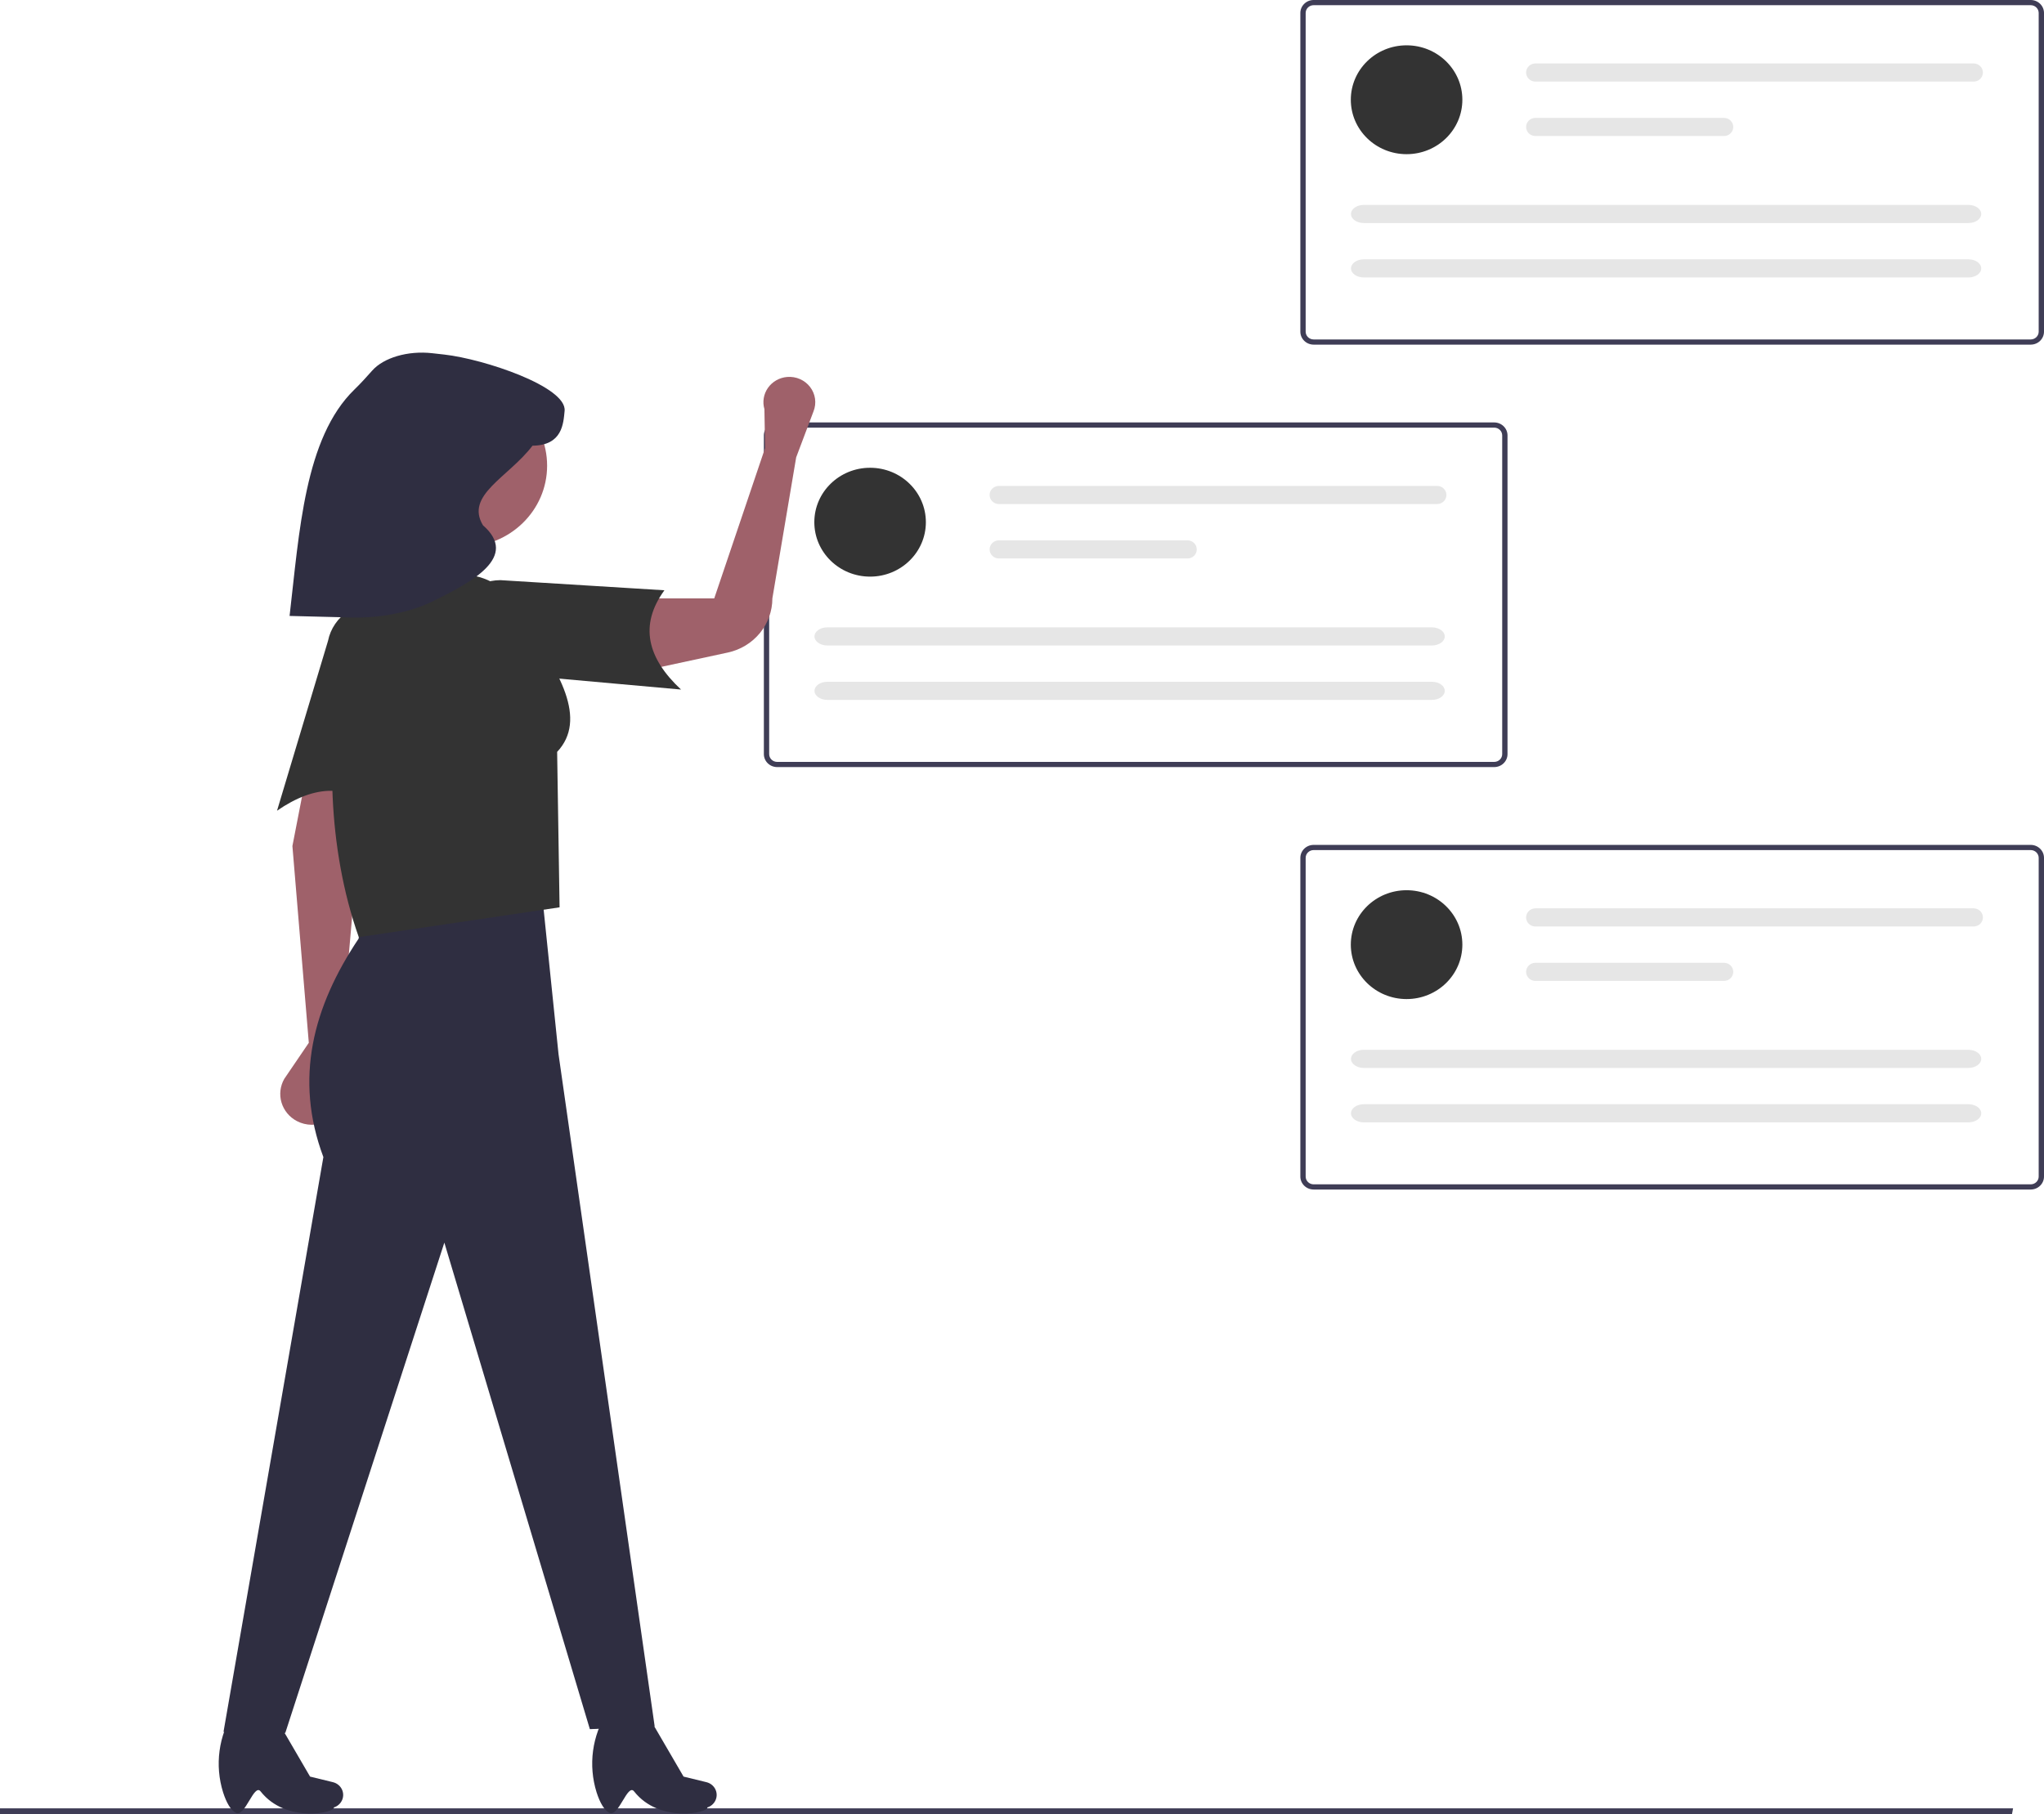 <svg width="516" height="458" viewBox="0 0 516 458" fill="none" xmlns="http://www.w3.org/2000/svg">
<g clip-path="url(#clip0)">
<path d="M507.926 458H0V456.573H508.19L507.926 458Z" fill="#3F3D56"/>
<path d="M377.213 193.673H196.187C195.298 193.672 194.446 193.327 193.817 192.714C193.189 192.1 192.835 191.269 192.834 190.401V109.932C192.835 109.064 193.189 108.233 193.817 107.619C194.446 107.006 195.298 106.661 196.187 106.66H377.213C378.102 106.661 378.954 107.006 379.582 107.619C380.211 108.233 380.565 109.064 380.566 109.932V190.401C380.565 191.269 380.211 192.1 379.582 192.714C378.954 193.327 378.102 193.672 377.213 193.673ZM196.187 107.968C195.653 107.969 195.142 108.176 194.765 108.544C194.388 108.912 194.176 109.411 194.175 109.932V190.401C194.176 190.922 194.388 191.421 194.765 191.789C195.142 192.157 195.653 192.364 196.187 192.364H377.213C377.746 192.364 378.258 192.157 378.635 191.789C379.012 191.421 379.224 190.922 379.225 190.401V109.932C379.224 109.411 379.012 108.912 378.635 108.544C378.258 108.176 377.746 107.969 377.213 107.968H196.187Z" fill="#3F3D56"/>
<path d="M219.653 145.586C227.429 145.586 233.733 139.433 233.733 131.844C233.733 124.255 227.429 118.103 219.653 118.103C211.877 118.103 205.573 124.255 205.573 131.844C205.573 139.433 211.877 145.586 219.653 145.586Z" fill="#333333"/>
<path d="M252.171 122.683C251.548 122.683 250.951 122.925 250.511 123.354C250.071 123.784 249.824 124.366 249.824 124.974C249.824 125.581 250.071 126.163 250.511 126.593C250.951 127.022 251.548 127.264 252.171 127.264H362.798C363.42 127.264 364.017 127.022 364.457 126.593C364.897 126.163 365.144 125.581 365.144 124.974C365.144 124.366 364.897 123.784 364.457 123.354C364.017 122.925 363.42 122.683 362.798 122.683H252.171Z" fill="#E6E6E6"/>
<path d="M252.171 136.425C251.548 136.425 250.951 136.666 250.511 137.096C250.071 137.525 249.824 138.108 249.824 138.715C249.824 139.322 250.071 139.905 250.511 140.334C250.951 140.764 251.548 141.005 252.171 141.005H299.774C300.396 141.005 300.993 140.764 301.433 140.334C301.873 139.905 302.12 139.322 302.12 138.715C302.12 138.108 301.873 137.525 301.433 137.096C300.993 136.666 300.396 136.425 299.774 136.425H252.171Z" fill="#E6E6E6"/>
<path d="M208.853 158.393C207.068 158.393 205.616 159.421 205.616 160.684C205.616 161.946 207.068 162.974 208.853 162.974H361.485C363.27 162.974 364.722 161.946 364.722 160.684C364.722 159.421 363.27 158.393 361.485 158.393H208.853Z" fill="#E6E6E6"/>
<path d="M208.853 172.135C207.068 172.135 205.616 173.162 205.616 174.425C205.616 175.688 207.068 176.715 208.853 176.715H361.485C363.27 176.715 364.722 175.688 364.722 174.425C364.722 173.162 363.27 172.135 361.485 172.135H208.853Z" fill="#E6E6E6"/>
<path d="M512.648 87.013H331.621C330.732 87.012 329.88 86.667 329.252 86.054C328.623 85.44 328.27 84.609 328.269 83.741V3.272C328.27 2.404 328.623 1.573 329.252 0.959C329.88 0.346 330.732 0.001 331.621 0H512.648C513.536 0.001 514.388 0.346 515.017 0.959C515.645 1.573 515.999 2.404 516 3.272V83.741C515.999 84.609 515.645 85.44 515.017 86.054C514.388 86.667 513.536 87.012 512.648 87.013V87.013ZM331.621 1.309C331.088 1.309 330.576 1.516 330.199 1.884C329.822 2.252 329.61 2.751 329.61 3.272V83.741C329.61 84.262 329.822 84.761 330.199 85.129C330.576 85.497 331.088 85.704 331.621 85.704H512.648C513.181 85.704 513.692 85.497 514.069 85.129C514.446 84.761 514.658 84.262 514.659 83.741V3.272C514.658 2.751 514.446 2.252 514.069 1.884C513.692 1.516 513.181 1.309 512.648 1.309H331.621Z" fill="#3F3D56"/>
<path d="M355.087 38.926C362.864 38.926 369.167 32.774 369.167 25.184C369.167 17.595 362.864 11.443 355.087 11.443C347.311 11.443 341.008 17.595 341.008 25.184C341.008 32.774 347.311 38.926 355.087 38.926Z" fill="#333333"/>
<path d="M387.605 16.023C386.983 16.023 386.386 16.265 385.946 16.694C385.506 17.124 385.259 17.706 385.259 18.314C385.259 18.921 385.506 19.504 385.946 19.933C386.386 20.363 386.983 20.604 387.605 20.604H498.232C498.855 20.604 499.452 20.363 499.892 19.933C500.332 19.504 500.579 18.921 500.579 18.314C500.579 17.706 500.332 17.124 499.892 16.694C499.452 16.265 498.855 16.023 498.232 16.023H387.605Z" fill="#E6E6E6"/>
<path d="M387.605 29.765C386.983 29.765 386.386 30.006 385.946 30.436C385.506 30.865 385.259 31.448 385.259 32.055C385.259 32.663 385.506 33.245 385.946 33.675C386.386 34.104 386.983 34.345 387.605 34.345H435.208C435.831 34.345 436.428 34.104 436.868 33.675C437.308 33.245 437.555 32.663 437.555 32.055C437.555 31.448 437.308 30.865 436.868 30.436C436.428 30.006 435.831 29.765 435.208 29.765H387.605Z" fill="#E6E6E6"/>
<path d="M344.288 51.734C342.503 51.734 341.05 52.761 341.05 54.024C341.05 55.286 342.503 56.314 344.288 56.314H496.919C498.704 56.314 500.157 55.286 500.157 54.024C500.157 52.761 498.704 51.734 496.919 51.734H344.288Z" fill="#E6E6E6"/>
<path d="M344.288 65.475C342.503 65.475 341.05 66.502 341.05 67.765C341.05 69.028 342.503 70.055 344.288 70.055H496.919C498.704 70.055 500.157 69.028 500.157 67.765C500.157 66.502 498.704 65.475 496.919 65.475H344.288Z" fill="#E6E6E6"/>
<path d="M512.648 300.333H331.621C330.732 300.332 329.88 299.987 329.252 299.373C328.623 298.76 328.27 297.928 328.269 297.061V216.591C328.27 215.724 328.623 214.892 329.252 214.279C329.88 213.666 330.732 213.321 331.621 213.32H512.648C513.536 213.321 514.388 213.666 515.017 214.279C515.645 214.892 515.999 215.724 516 216.591V297.061C515.999 297.928 515.645 298.76 515.017 299.373C514.388 299.987 513.536 300.332 512.648 300.333V300.333ZM331.621 214.628C331.088 214.629 330.576 214.836 330.199 215.204C329.822 215.572 329.61 216.071 329.61 216.591V297.061C329.61 297.581 329.822 298.08 330.199 298.448C330.576 298.816 331.088 299.023 331.621 299.024H512.648C513.181 299.023 513.692 298.816 514.069 298.448C514.446 298.08 514.658 297.581 514.659 297.061V216.591C514.658 216.071 514.446 215.572 514.069 215.204C513.692 214.836 513.181 214.629 512.648 214.628H331.621Z" fill="#3F3D56"/>
<path d="M355.087 252.245C362.864 252.245 369.167 246.093 369.167 238.504C369.167 230.915 362.864 224.763 355.087 224.763C347.311 224.763 341.008 230.915 341.008 238.504C341.008 246.093 347.311 252.245 355.087 252.245Z" fill="#333333"/>
<path d="M387.605 229.343C386.983 229.343 386.386 229.584 385.946 230.014C385.506 230.443 385.259 231.026 385.259 231.633C385.259 232.241 385.506 232.823 385.946 233.253C386.386 233.682 386.983 233.923 387.605 233.923H498.232C498.855 233.923 499.452 233.682 499.892 233.253C500.332 232.823 500.579 232.241 500.579 231.633C500.579 231.026 500.332 230.443 499.892 230.014C499.452 229.584 498.855 229.343 498.232 229.343H387.605Z" fill="#E6E6E6"/>
<path d="M387.605 243.084C386.983 243.084 386.386 243.326 385.946 243.755C385.506 244.185 385.259 244.767 385.259 245.375C385.259 245.982 385.506 246.565 385.946 246.994C386.386 247.424 386.983 247.665 387.605 247.665H435.208C435.831 247.665 436.428 247.424 436.868 246.994C437.308 246.565 437.555 245.982 437.555 245.375C437.555 244.767 437.308 244.185 436.868 243.755C436.428 243.326 435.831 243.084 435.208 243.084H387.605Z" fill="#E6E6E6"/>
<path d="M344.288 265.053C342.503 265.053 341.05 266.081 341.05 267.343C341.05 268.606 342.503 269.634 344.288 269.634H496.919C498.704 269.634 500.157 268.606 500.157 267.343C500.157 266.081 498.704 265.053 496.919 265.053H344.288Z" fill="#E6E6E6"/>
<path d="M344.288 278.794C342.503 278.794 341.05 279.822 341.05 281.085C341.05 282.347 342.503 283.375 344.288 283.375H496.919C498.704 283.375 500.157 282.347 500.157 281.085C500.157 279.822 498.704 278.794 496.919 278.794H344.288Z" fill="#E6E6E6"/>
<path d="M77.958 263.287L71.768 272.387C71.251 273.288 70.922 274.281 70.802 275.307C70.681 276.333 70.771 277.372 71.065 278.364C71.36 279.356 71.854 280.281 72.518 281.085C73.182 281.888 74.004 282.556 74.934 283.047C76.094 283.659 77.39 283.981 78.709 283.985C80.027 283.989 81.325 283.674 82.488 283.069C83.651 282.463 84.643 281.586 85.374 280.516C86.105 279.445 86.553 278.215 86.678 276.934L85.662 268.498L90.43 213.806L98.562 177.832L81.678 173.154L73.818 213.608L77.958 263.287Z" fill="#9F616A"/>
<path d="M165.27 435.881L148.907 436.576L112.174 313.74L72.024 437.525L56.422 437.27L81.636 292.14C74.218 272.3 79.033 254.178 90.529 236.993L92.258 226.272L136.813 225.499L141 266.169L165.27 435.881Z" fill="#2F2E41"/>
<path d="M153.897 457.726C156.202 458.752 158.418 450.189 160.077 452.299C166.496 460.463 178.993 457.645 178.561 456.346C178.999 456.208 179.404 455.986 179.751 455.691C180.099 455.396 180.381 455.036 180.581 454.632C180.782 454.228 180.896 453.788 180.917 453.339C180.938 452.891 180.866 452.443 180.704 452.022V452.022C180.511 451.519 180.195 451.069 179.784 450.712C179.373 450.354 178.88 450.099 178.345 449.968L172.562 448.557L163.481 432.971L153.584 431.749L153.334 432.148C151.421 435.157 150.188 438.53 149.716 442.042C149.244 445.553 149.546 449.123 150.6 452.512C151.423 455.085 152.543 457.122 153.897 457.726Z" fill="#2F2E41"/>
<path d="M59.609 457.726C61.914 458.752 64.13 450.189 65.789 452.299C72.207 460.463 84.705 457.645 84.273 456.346C84.711 456.208 85.116 455.986 85.463 455.691C85.811 455.396 86.093 455.036 86.293 454.632C86.494 454.228 86.608 453.788 86.629 453.339C86.65 452.891 86.578 452.443 86.416 452.022V452.022C86.223 451.519 85.907 451.069 85.496 450.712C85.085 450.354 84.592 450.099 84.057 449.968L78.274 448.557L69.193 432.971L59.296 431.749L59.046 432.148C57.133 435.157 55.9 438.53 55.428 442.042C54.956 445.553 55.258 449.123 56.312 452.512C57.135 455.085 58.255 457.122 59.609 457.726Z" fill="#2F2E41"/>
<path d="M69.934 204.69L82.807 161.804C83.421 158.741 85.256 156.043 87.909 154.301C90.562 152.56 93.814 151.918 96.952 152.518V152.518C98.505 152.814 99.984 153.407 101.303 154.261C102.622 155.116 103.755 156.215 104.639 157.497C105.522 158.779 106.138 160.218 106.452 161.733C106.766 163.247 106.771 164.807 106.467 166.323L95.942 205.488C88.317 197.652 79.555 198.057 69.934 204.69Z" fill="#333333"/>
<path d="M183.723 164.757L159.344 170.006L160.392 151.08H180.308L193.142 113.119L192.973 103.295C192.708 102.389 192.651 101.436 192.808 100.506C192.964 99.576 193.33 98.691 193.878 97.914C194.426 97.138 195.143 96.49 195.979 96.016C196.814 95.543 197.746 95.255 198.709 95.175V95.175C199.814 95.082 200.926 95.266 201.939 95.708C202.952 96.15 203.834 96.836 204.5 97.701C205.167 98.567 205.597 99.584 205.751 100.657C205.904 101.73 205.776 102.823 205.377 103.834L200.991 115.476L194.983 151.08C194.983 154.27 193.867 157.365 191.819 159.852C189.772 162.34 186.915 164.07 183.723 164.757V164.757Z" fill="#9F616A"/>
<path d="M117.153 138.037C128.731 138.037 138.117 128.876 138.117 117.576C138.117 106.276 128.731 97.116 117.153 97.116C105.575 97.116 96.189 106.276 96.189 117.576C96.189 128.876 105.575 138.037 117.153 138.037Z" fill="#9F616A"/>
<path d="M121.084 160.799L90.162 161.31C95.1 146.197 98.492 132.067 98.023 120.39H121.608C120.041 133.808 119.866 147.346 121.084 160.799V160.799Z" fill="#9F616A"/>
<path d="M141.262 229.085L90.57 236.609C82.562 213.927 82.326 187.752 86.599 168.381C86.074 163.763 86.589 159.089 88.11 154.687C89.631 150.285 92.12 146.26 95.403 142.896V142.896L120.036 145.453C122.875 146.069 125.484 147.439 127.574 149.412C129.665 151.385 131.155 153.884 131.881 156.633C141.385 169.492 148.348 181.66 140.648 189.837L141.262 229.085Z" fill="#333333"/>
<path d="M171.922 174.098L126.325 170.006C123.128 170.006 120.062 168.766 117.801 166.56C115.541 164.354 114.271 161.361 114.271 158.241C114.271 155.121 115.541 152.129 117.801 149.922C120.062 147.716 123.128 146.476 126.325 146.476L167.729 149.034C161.314 157.843 163.404 166.157 171.922 174.098Z" fill="#333333"/>
<path d="M88.589 155.901L73.102 155.513C75.574 134.382 76.862 110.57 89.493 98.329C91.1 96.772 92.543 95.159 93.983 93.543C96.85 90.326 102.927 88.478 109.139 89.18L112.184 89.523C122.177 90.651 143.14 97.644 142.533 103.753C142.223 106.863 142.015 112.46 134.429 112.53C128.303 120.552 117.349 125.006 121.923 132.627C131.074 140.594 119.167 146.91 109.564 151.669C103.677 154.587 96.209 156.092 88.589 155.901Z" fill="#2F2E41"/>
</g>
<defs>
<clipPath id="clip0">
<rect width="516" height="458" fill="white"/>
</clipPath>
</defs>
</svg>
